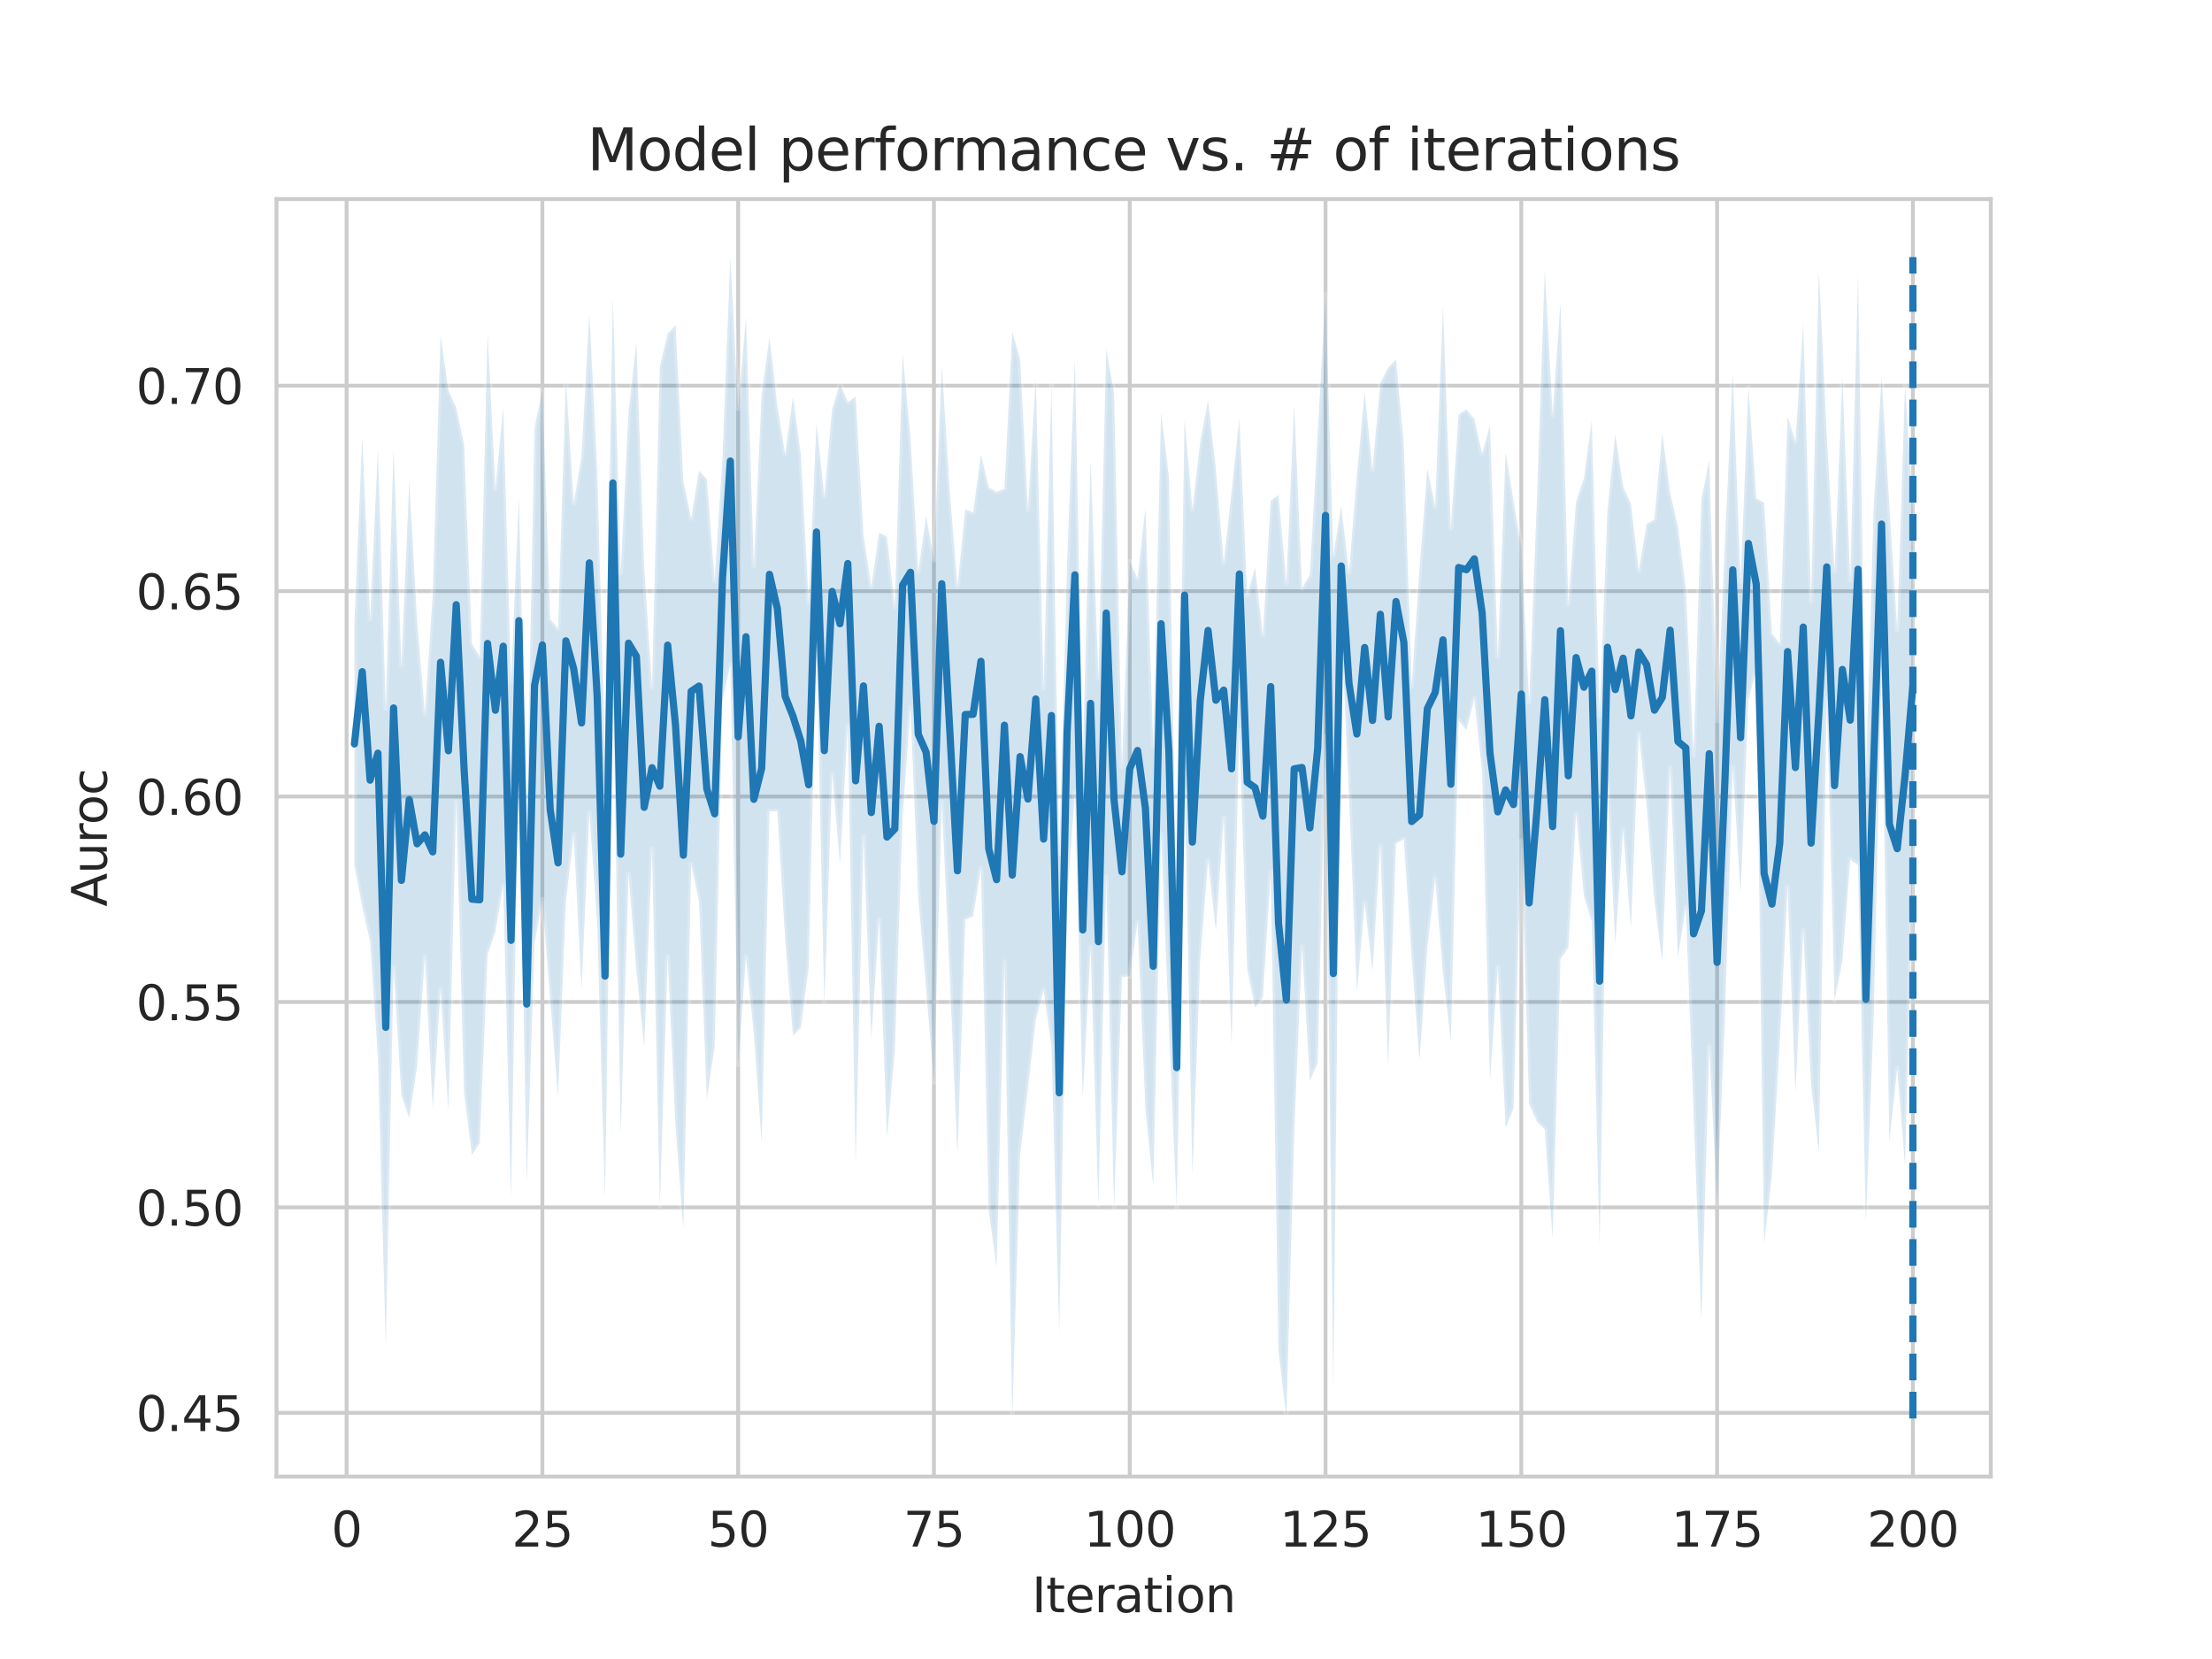 <?xml version="1.0" encoding="utf-8" standalone="no"?>
<!DOCTYPE svg PUBLIC "-//W3C//DTD SVG 1.1//EN"
  "http://www.w3.org/Graphics/SVG/1.1/DTD/svg11.dtd">
<svg xmlns:xlink="http://www.w3.org/1999/xlink" width="460.8pt" height="345.6pt" viewBox="0 0 460.8 345.6" xmlns="http://www.w3.org/2000/svg" version="1.1">
 <defs>
  <style type="text/css">*{stroke-linejoin: round; stroke-linecap: butt}</style>
 </defs>
 <g id="figure_1">
  <g id="patch_1">
   <path d="M 0 345.6 
L 460.8 345.6 
L 460.8 0 
L 0 0 
z
" style="fill: #ffffff"/>
  </g>
  <g id="axes_1">
   <g id="patch_2">
    <path d="M 57.6 307.584 
L 414.72 307.584 
L 414.72 41.472 
L 57.6 41.472 
z
" style="fill: #ffffff"/>
   </g>
   <g id="matplotlib.axis_1">
    <g id="xtick_1">
     <g id="line2d_1">
      <path d="M 72.201 307.584 
L 72.201 41.472 
" clip-path="url(#p570192b3cb)" style="fill: none; stroke: #cccccc; stroke-width: 0.8; stroke-linecap: round"/>
     </g>
     <g id="text_1">
      <!-- 0 -->
      <g style="fill: #262626" transform="translate(69.02 322.182)scale(0.1 -0.1)">
       <defs>
        <path id="DejaVuSans-30" d="M 2034 4250 
Q 1547 4250 1301 3770 
Q 1056 3291 1056 2328 
Q 1056 1369 1301 889 
Q 1547 409 2034 409 
Q 2525 409 2770 889 
Q 3016 1369 3016 2328 
Q 3016 3291 2770 3770 
Q 2525 4250 2034 4250 
z
M 2034 4750 
Q 2819 4750 3233 4129 
Q 3647 3509 3647 2328 
Q 3647 1150 3233 529 
Q 2819 -91 2034 -91 
Q 1250 -91 836 529 
Q 422 1150 422 2328 
Q 422 3509 836 4129 
Q 1250 4750 2034 4750 
z
" transform="scale(0.016)"/>
       </defs>
       <use xlink:href="#DejaVuSans-30"/>
      </g>
     </g>
    </g>
    <g id="xtick_2">
     <g id="line2d_2">
      <path d="M 112.987 307.584 
L 112.987 41.472 
" clip-path="url(#p570192b3cb)" style="fill: none; stroke: #cccccc; stroke-width: 0.8; stroke-linecap: round"/>
     </g>
     <g id="text_2">
      <!-- 25 -->
      <g style="fill: #262626" transform="translate(106.625 322.182)scale(0.1 -0.1)">
       <defs>
        <path id="DejaVuSans-32" d="M 1228 531 
L 3431 531 
L 3431 0 
L 469 0 
L 469 531 
Q 828 903 1448 1529 
Q 2069 2156 2228 2338 
Q 2531 2678 2651 2914 
Q 2772 3150 2772 3378 
Q 2772 3750 2511 3984 
Q 2250 4219 1831 4219 
Q 1534 4219 1204 4116 
Q 875 4013 500 3803 
L 500 4441 
Q 881 4594 1212 4672 
Q 1544 4750 1819 4750 
Q 2544 4750 2975 4387 
Q 3406 4025 3406 3419 
Q 3406 3131 3298 2873 
Q 3191 2616 2906 2266 
Q 2828 2175 2409 1742 
Q 1991 1309 1228 531 
z
" transform="scale(0.016)"/>
        <path id="DejaVuSans-35" d="M 691 4666 
L 3169 4666 
L 3169 4134 
L 1269 4134 
L 1269 2991 
Q 1406 3038 1543 3061 
Q 1681 3084 1819 3084 
Q 2600 3084 3056 2656 
Q 3513 2228 3513 1497 
Q 3513 744 3044 326 
Q 2575 -91 1722 -91 
Q 1428 -91 1123 -41 
Q 819 9 494 109 
L 494 744 
Q 775 591 1075 516 
Q 1375 441 1709 441 
Q 2250 441 2565 725 
Q 2881 1009 2881 1497 
Q 2881 1984 2565 2268 
Q 2250 2553 1709 2553 
Q 1456 2553 1204 2497 
Q 953 2441 691 2322 
L 691 4666 
z
" transform="scale(0.016)"/>
       </defs>
       <use xlink:href="#DejaVuSans-32"/>
       <use xlink:href="#DejaVuSans-35" x="63.623"/>
      </g>
     </g>
    </g>
    <g id="xtick_3">
     <g id="line2d_3">
      <path d="M 153.773 307.584 
L 153.773 41.472 
" clip-path="url(#p570192b3cb)" style="fill: none; stroke: #cccccc; stroke-width: 0.8; stroke-linecap: round"/>
     </g>
     <g id="text_3">
      <!-- 50 -->
      <g style="fill: #262626" transform="translate(147.41 322.182)scale(0.1 -0.1)">
       <use xlink:href="#DejaVuSans-35"/>
       <use xlink:href="#DejaVuSans-30" x="63.623"/>
      </g>
     </g>
    </g>
    <g id="xtick_4">
     <g id="line2d_4">
      <path d="M 194.559 307.584 
L 194.559 41.472 
" clip-path="url(#p570192b3cb)" style="fill: none; stroke: #cccccc; stroke-width: 0.8; stroke-linecap: round"/>
     </g>
     <g id="text_4">
      <!-- 75 -->
      <g style="fill: #262626" transform="translate(188.196 322.182)scale(0.1 -0.1)">
       <defs>
        <path id="DejaVuSans-37" d="M 525 4666 
L 3525 4666 
L 3525 4397 
L 1831 0 
L 1172 0 
L 2766 4134 
L 525 4134 
L 525 4666 
z
" transform="scale(0.016)"/>
       </defs>
       <use xlink:href="#DejaVuSans-37"/>
       <use xlink:href="#DejaVuSans-35" x="63.623"/>
      </g>
     </g>
    </g>
    <g id="xtick_5">
     <g id="line2d_5">
      <path d="M 235.344 307.584 
L 235.344 41.472 
" clip-path="url(#p570192b3cb)" style="fill: none; stroke: #cccccc; stroke-width: 0.8; stroke-linecap: round"/>
     </g>
     <g id="text_5">
      <!-- 100 -->
      <g style="fill: #262626" transform="translate(225.801 322.182)scale(0.1 -0.1)">
       <defs>
        <path id="DejaVuSans-31" d="M 794 531 
L 1825 531 
L 1825 4091 
L 703 3866 
L 703 4441 
L 1819 4666 
L 2450 4666 
L 2450 531 
L 3481 531 
L 3481 0 
L 794 0 
L 794 531 
z
" transform="scale(0.016)"/>
       </defs>
       <use xlink:href="#DejaVuSans-31"/>
       <use xlink:href="#DejaVuSans-30" x="63.623"/>
       <use xlink:href="#DejaVuSans-30" x="127.246"/>
      </g>
     </g>
    </g>
    <g id="xtick_6">
     <g id="line2d_6">
      <path d="M 276.13 307.584 
L 276.13 41.472 
" clip-path="url(#p570192b3cb)" style="fill: none; stroke: #cccccc; stroke-width: 0.8; stroke-linecap: round"/>
     </g>
     <g id="text_6">
      <!-- 125 -->
      <g style="fill: #262626" transform="translate(266.586 322.182)scale(0.1 -0.1)">
       <use xlink:href="#DejaVuSans-31"/>
       <use xlink:href="#DejaVuSans-32" x="63.623"/>
       <use xlink:href="#DejaVuSans-35" x="127.246"/>
      </g>
     </g>
    </g>
    <g id="xtick_7">
     <g id="line2d_7">
      <path d="M 316.916 307.584 
L 316.916 41.472 
" clip-path="url(#p570192b3cb)" style="fill: none; stroke: #cccccc; stroke-width: 0.8; stroke-linecap: round"/>
     </g>
     <g id="text_7">
      <!-- 150 -->
      <g style="fill: #262626" transform="translate(307.372 322.182)scale(0.1 -0.1)">
       <use xlink:href="#DejaVuSans-31"/>
       <use xlink:href="#DejaVuSans-35" x="63.623"/>
       <use xlink:href="#DejaVuSans-30" x="127.246"/>
      </g>
     </g>
    </g>
    <g id="xtick_8">
     <g id="line2d_8">
      <path d="M 357.702 307.584 
L 357.702 41.472 
" clip-path="url(#p570192b3cb)" style="fill: none; stroke: #cccccc; stroke-width: 0.8; stroke-linecap: round"/>
     </g>
     <g id="text_8">
      <!-- 175 -->
      <g style="fill: #262626" transform="translate(348.158 322.182)scale(0.1 -0.1)">
       <use xlink:href="#DejaVuSans-31"/>
       <use xlink:href="#DejaVuSans-37" x="63.623"/>
       <use xlink:href="#DejaVuSans-35" x="127.246"/>
      </g>
     </g>
    </g>
    <g id="xtick_9">
     <g id="line2d_9">
      <path d="M 398.487 307.584 
L 398.487 41.472 
" clip-path="url(#p570192b3cb)" style="fill: none; stroke: #cccccc; stroke-width: 0.8; stroke-linecap: round"/>
     </g>
     <g id="text_9">
      <!-- 200 -->
      <g style="fill: #262626" transform="translate(388.944 322.182)scale(0.1 -0.1)">
       <use xlink:href="#DejaVuSans-32"/>
       <use xlink:href="#DejaVuSans-30" x="63.623"/>
       <use xlink:href="#DejaVuSans-30" x="127.246"/>
      </g>
     </g>
    </g>
    <g id="text_10">
     <!-- Iteration -->
     <g style="fill: #262626" transform="translate(214.951 335.861)scale(0.1 -0.1)">
      <defs>
       <path id="DejaVuSans-49" d="M 628 4666 
L 1259 4666 
L 1259 0 
L 628 0 
L 628 4666 
z
" transform="scale(0.016)"/>
       <path id="DejaVuSans-74" d="M 1172 4494 
L 1172 3500 
L 2356 3500 
L 2356 3053 
L 1172 3053 
L 1172 1153 
Q 1172 725 1289 603 
Q 1406 481 1766 481 
L 2356 481 
L 2356 0 
L 1766 0 
Q 1100 0 847 248 
Q 594 497 594 1153 
L 594 3053 
L 172 3053 
L 172 3500 
L 594 3500 
L 594 4494 
L 1172 4494 
z
" transform="scale(0.016)"/>
       <path id="DejaVuSans-65" d="M 3597 1894 
L 3597 1613 
L 953 1613 
Q 991 1019 1311 708 
Q 1631 397 2203 397 
Q 2534 397 2845 478 
Q 3156 559 3463 722 
L 3463 178 
Q 3153 47 2828 -22 
Q 2503 -91 2169 -91 
Q 1331 -91 842 396 
Q 353 884 353 1716 
Q 353 2575 817 3079 
Q 1281 3584 2069 3584 
Q 2775 3584 3186 3129 
Q 3597 2675 3597 1894 
z
M 3022 2063 
Q 3016 2534 2758 2815 
Q 2500 3097 2075 3097 
Q 1594 3097 1305 2825 
Q 1016 2553 972 2059 
L 3022 2063 
z
" transform="scale(0.016)"/>
       <path id="DejaVuSans-72" d="M 2631 2963 
Q 2534 3019 2420 3045 
Q 2306 3072 2169 3072 
Q 1681 3072 1420 2755 
Q 1159 2438 1159 1844 
L 1159 0 
L 581 0 
L 581 3500 
L 1159 3500 
L 1159 2956 
Q 1341 3275 1631 3429 
Q 1922 3584 2338 3584 
Q 2397 3584 2469 3576 
Q 2541 3569 2628 3553 
L 2631 2963 
z
" transform="scale(0.016)"/>
       <path id="DejaVuSans-61" d="M 2194 1759 
Q 1497 1759 1228 1600 
Q 959 1441 959 1056 
Q 959 750 1161 570 
Q 1363 391 1709 391 
Q 2188 391 2477 730 
Q 2766 1069 2766 1631 
L 2766 1759 
L 2194 1759 
z
M 3341 1997 
L 3341 0 
L 2766 0 
L 2766 531 
Q 2569 213 2275 61 
Q 1981 -91 1556 -91 
Q 1019 -91 701 211 
Q 384 513 384 1019 
Q 384 1609 779 1909 
Q 1175 2209 1959 2209 
L 2766 2209 
L 2766 2266 
Q 2766 2663 2505 2880 
Q 2244 3097 1772 3097 
Q 1472 3097 1187 3025 
Q 903 2953 641 2809 
L 641 3341 
Q 956 3463 1253 3523 
Q 1550 3584 1831 3584 
Q 2591 3584 2966 3190 
Q 3341 2797 3341 1997 
z
" transform="scale(0.016)"/>
       <path id="DejaVuSans-69" d="M 603 3500 
L 1178 3500 
L 1178 0 
L 603 0 
L 603 3500 
z
M 603 4863 
L 1178 4863 
L 1178 4134 
L 603 4134 
L 603 4863 
z
" transform="scale(0.016)"/>
       <path id="DejaVuSans-6f" d="M 1959 3097 
Q 1497 3097 1228 2736 
Q 959 2375 959 1747 
Q 959 1119 1226 758 
Q 1494 397 1959 397 
Q 2419 397 2687 759 
Q 2956 1122 2956 1747 
Q 2956 2369 2687 2733 
Q 2419 3097 1959 3097 
z
M 1959 3584 
Q 2709 3584 3137 3096 
Q 3566 2609 3566 1747 
Q 3566 888 3137 398 
Q 2709 -91 1959 -91 
Q 1206 -91 779 398 
Q 353 888 353 1747 
Q 353 2609 779 3096 
Q 1206 3584 1959 3584 
z
" transform="scale(0.016)"/>
       <path id="DejaVuSans-6e" d="M 3513 2113 
L 3513 0 
L 2938 0 
L 2938 2094 
Q 2938 2591 2744 2837 
Q 2550 3084 2163 3084 
Q 1697 3084 1428 2787 
Q 1159 2491 1159 1978 
L 1159 0 
L 581 0 
L 581 3500 
L 1159 3500 
L 1159 2956 
Q 1366 3272 1645 3428 
Q 1925 3584 2291 3584 
Q 2894 3584 3203 3211 
Q 3513 2838 3513 2113 
z
" transform="scale(0.016)"/>
      </defs>
      <use xlink:href="#DejaVuSans-49"/>
      <use xlink:href="#DejaVuSans-74" x="29.492"/>
      <use xlink:href="#DejaVuSans-65" x="68.701"/>
      <use xlink:href="#DejaVuSans-72" x="130.225"/>
      <use xlink:href="#DejaVuSans-61" x="171.338"/>
      <use xlink:href="#DejaVuSans-74" x="232.617"/>
      <use xlink:href="#DejaVuSans-69" x="271.826"/>
      <use xlink:href="#DejaVuSans-6f" x="299.609"/>
      <use xlink:href="#DejaVuSans-6e" x="360.791"/>
     </g>
    </g>
   </g>
   <g id="matplotlib.axis_2">
    <g id="ytick_1">
     <g id="line2d_10">
      <path d="M 57.6 294.315 
L 414.72 294.315 
" clip-path="url(#p570192b3cb)" style="fill: none; stroke: #cccccc; stroke-width: 0.8; stroke-linecap: round"/>
     </g>
     <g id="text_11">
      <!-- 0.45 -->
      <g style="fill: #262626" transform="translate(28.334 298.114)scale(0.1 -0.1)">
       <defs>
        <path id="DejaVuSans-2e" d="M 684 794 
L 1344 794 
L 1344 0 
L 684 0 
L 684 794 
z
" transform="scale(0.016)"/>
        <path id="DejaVuSans-34" d="M 2419 4116 
L 825 1625 
L 2419 1625 
L 2419 4116 
z
M 2253 4666 
L 3047 4666 
L 3047 1625 
L 3713 1625 
L 3713 1100 
L 3047 1100 
L 3047 0 
L 2419 0 
L 2419 1100 
L 313 1100 
L 313 1709 
L 2253 4666 
z
" transform="scale(0.016)"/>
       </defs>
       <use xlink:href="#DejaVuSans-30"/>
       <use xlink:href="#DejaVuSans-2e" x="63.623"/>
       <use xlink:href="#DejaVuSans-34" x="95.41"/>
       <use xlink:href="#DejaVuSans-35" x="159.033"/>
      </g>
     </g>
    </g>
    <g id="ytick_2">
     <g id="line2d_11">
      <path d="M 57.6 251.521 
L 414.72 251.521 
" clip-path="url(#p570192b3cb)" style="fill: none; stroke: #cccccc; stroke-width: 0.8; stroke-linecap: round"/>
     </g>
     <g id="text_12">
      <!-- 0.50 -->
      <g style="fill: #262626" transform="translate(28.334 255.32)scale(0.1 -0.1)">
       <use xlink:href="#DejaVuSans-30"/>
       <use xlink:href="#DejaVuSans-2e" x="63.623"/>
       <use xlink:href="#DejaVuSans-35" x="95.41"/>
       <use xlink:href="#DejaVuSans-30" x="159.033"/>
      </g>
     </g>
    </g>
    <g id="ytick_3">
     <g id="line2d_12">
      <path d="M 57.6 208.728 
L 414.72 208.728 
" clip-path="url(#p570192b3cb)" style="fill: none; stroke: #cccccc; stroke-width: 0.8; stroke-linecap: round"/>
     </g>
     <g id="text_13">
      <!-- 0.55 -->
      <g style="fill: #262626" transform="translate(28.334 212.527)scale(0.1 -0.1)">
       <use xlink:href="#DejaVuSans-30"/>
       <use xlink:href="#DejaVuSans-2e" x="63.623"/>
       <use xlink:href="#DejaVuSans-35" x="95.41"/>
       <use xlink:href="#DejaVuSans-35" x="159.033"/>
      </g>
     </g>
    </g>
    <g id="ytick_4">
     <g id="line2d_13">
      <path d="M 57.6 165.934 
L 414.72 165.934 
" clip-path="url(#p570192b3cb)" style="fill: none; stroke: #cccccc; stroke-width: 0.8; stroke-linecap: round"/>
     </g>
     <g id="text_14">
      <!-- 0.60 -->
      <g style="fill: #262626" transform="translate(28.334 169.734)scale(0.1 -0.1)">
       <defs>
        <path id="DejaVuSans-36" d="M 2113 2584 
Q 1688 2584 1439 2293 
Q 1191 2003 1191 1497 
Q 1191 994 1439 701 
Q 1688 409 2113 409 
Q 2538 409 2786 701 
Q 3034 994 3034 1497 
Q 3034 2003 2786 2293 
Q 2538 2584 2113 2584 
z
M 3366 4563 
L 3366 3988 
Q 3128 4100 2886 4159 
Q 2644 4219 2406 4219 
Q 1781 4219 1451 3797 
Q 1122 3375 1075 2522 
Q 1259 2794 1537 2939 
Q 1816 3084 2150 3084 
Q 2853 3084 3261 2657 
Q 3669 2231 3669 1497 
Q 3669 778 3244 343 
Q 2819 -91 2113 -91 
Q 1303 -91 875 529 
Q 447 1150 447 2328 
Q 447 3434 972 4092 
Q 1497 4750 2381 4750 
Q 2619 4750 2861 4703 
Q 3103 4656 3366 4563 
z
" transform="scale(0.016)"/>
       </defs>
       <use xlink:href="#DejaVuSans-30"/>
       <use xlink:href="#DejaVuSans-2e" x="63.623"/>
       <use xlink:href="#DejaVuSans-36" x="95.41"/>
       <use xlink:href="#DejaVuSans-30" x="159.033"/>
      </g>
     </g>
    </g>
    <g id="ytick_5">
     <g id="line2d_14">
      <path d="M 57.6 123.141 
L 414.72 123.141 
" clip-path="url(#p570192b3cb)" style="fill: none; stroke: #cccccc; stroke-width: 0.8; stroke-linecap: round"/>
     </g>
     <g id="text_15">
      <!-- 0.65 -->
      <g style="fill: #262626" transform="translate(28.334 126.94)scale(0.1 -0.1)">
       <use xlink:href="#DejaVuSans-30"/>
       <use xlink:href="#DejaVuSans-2e" x="63.623"/>
       <use xlink:href="#DejaVuSans-36" x="95.41"/>
       <use xlink:href="#DejaVuSans-35" x="159.033"/>
      </g>
     </g>
    </g>
    <g id="ytick_6">
     <g id="line2d_15">
      <path d="M 57.6 80.348 
L 414.72 80.348 
" clip-path="url(#p570192b3cb)" style="fill: none; stroke: #cccccc; stroke-width: 0.8; stroke-linecap: round"/>
     </g>
     <g id="text_16">
      <!-- 0.70 -->
      <g style="fill: #262626" transform="translate(28.334 84.147)scale(0.1 -0.1)">
       <use xlink:href="#DejaVuSans-30"/>
       <use xlink:href="#DejaVuSans-2e" x="63.623"/>
       <use xlink:href="#DejaVuSans-37" x="95.41"/>
       <use xlink:href="#DejaVuSans-30" x="159.033"/>
      </g>
     </g>
    </g>
    <g id="text_17">
     <!-- Auroc -->
     <g style="fill: #262626" transform="translate(22.255 188.869)rotate(-90)scale(0.1 -0.1)">
      <defs>
       <path id="DejaVuSans-41" d="M 2188 4044 
L 1331 1722 
L 3047 1722 
L 2188 4044 
z
M 1831 4666 
L 2547 4666 
L 4325 0 
L 3669 0 
L 3244 1197 
L 1141 1197 
L 716 0 
L 50 0 
L 1831 4666 
z
" transform="scale(0.016)"/>
       <path id="DejaVuSans-75" d="M 544 1381 
L 544 3500 
L 1119 3500 
L 1119 1403 
Q 1119 906 1312 657 
Q 1506 409 1894 409 
Q 2359 409 2629 706 
Q 2900 1003 2900 1516 
L 2900 3500 
L 3475 3500 
L 3475 0 
L 2900 0 
L 2900 538 
Q 2691 219 2414 64 
Q 2138 -91 1772 -91 
Q 1169 -91 856 284 
Q 544 659 544 1381 
z
M 1991 3584 
L 1991 3584 
z
" transform="scale(0.016)"/>
       <path id="DejaVuSans-63" d="M 3122 3366 
L 3122 2828 
Q 2878 2963 2633 3030 
Q 2388 3097 2138 3097 
Q 1578 3097 1268 2742 
Q 959 2388 959 1747 
Q 959 1106 1268 751 
Q 1578 397 2138 397 
Q 2388 397 2633 464 
Q 2878 531 3122 666 
L 3122 134 
Q 2881 22 2623 -34 
Q 2366 -91 2075 -91 
Q 1284 -91 818 406 
Q 353 903 353 1747 
Q 353 2603 823 3093 
Q 1294 3584 2113 3584 
Q 2378 3584 2631 3529 
Q 2884 3475 3122 3366 
z
" transform="scale(0.016)"/>
      </defs>
      <use xlink:href="#DejaVuSans-41"/>
      <use xlink:href="#DejaVuSans-75" x="68.408"/>
      <use xlink:href="#DejaVuSans-72" x="131.787"/>
      <use xlink:href="#DejaVuSans-6f" x="170.65"/>
      <use xlink:href="#DejaVuSans-63" x="231.832"/>
     </g>
    </g>
   </g>
   <g id="PolyCollection_1">
    <defs>
     <path id="m5660915421" d="M 73.833 -215.925 
L 73.833 -165.328 
L 75.464 -156.666 
L 77.096 -149.575 
L 78.727 -125.458 
L 80.358 -65.158 
L 81.99 -144.18 
L 83.621 -117.393 
L 85.253 -112.731 
L 86.884 -123.394 
L 88.516 -146.413 
L 90.147 -114.563 
L 91.778 -139.503 
L 93.41 -114.141 
L 95.041 -178.584 
L 96.673 -118.031 
L 98.304 -105.033 
L 99.936 -107.473 
L 101.567 -146.761 
L 103.198 -151.53 
L 104.83 -161.247 
L 106.461 -95.753 
L 108.093 -190.724 
L 109.724 -99.289 
L 111.356 -149.086 
L 112.987 -158.244 
L 114.618 -137.181 
L 116.25 -117.034 
L 117.881 -157.764 
L 119.513 -171.772 
L 121.144 -139.497 
L 122.776 -176.352 
L 124.407 -153.337 
L 126.038 -95.827 
L 127.67 -206.156 
L 129.301 -109.039 
L 130.933 -163.603 
L 132.564 -143.513 
L 134.196 -127.516 
L 135.827 -168.799 
L 137.458 -94.379 
L 139.09 -146.368 
L 140.721 -111.2 
L 142.353 -89.501 
L 143.984 -165.585 
L 145.616 -157.841 
L 147.247 -116.663 
L 148.879 -127.636 
L 150.51 -199.836 
L 152.141 -207.081 
L 153.773 -123.73 
L 155.404 -146.274 
L 157.036 -130.364 
L 158.667 -107.631 
L 160.299 -176.594 
L 161.93 -176.607 
L 163.561 -150.112 
L 165.193 -129.833 
L 166.824 -131.525 
L 168.456 -144.107 
L 170.087 -212.113 
L 171.719 -136.236 
L 173.35 -184.455 
L 174.981 -165.623 
L 176.613 -194.587 
L 178.244 -102.943 
L 179.876 -171.311 
L 181.507 -129.274 
L 183.139 -153.96 
L 184.77 -108.68 
L 186.401 -126.657 
L 188.033 -175.561 
L 189.664 -198.278 
L 191.296 -158.722 
L 192.927 -139.677 
L 194.559 -120.095 
L 196.19 -178.546 
L 197.821 -143.09 
L 199.453 -104.988 
L 201.084 -153.997 
L 202.716 -154.757 
L 204.347 -164.762 
L 205.979 -93.426 
L 207.61 -81.559 
L 209.241 -145.28 
L 210.873 -50.112 
L 212.504 -105.227 
L 214.136 -118.892 
L 215.767 -133.26 
L 217.399 -139.418 
L 219.03 -127.57 
L 220.661 -68.049 
L 222.293 -158.007 
L 223.924 -180.599 
L 225.556 -116.7 
L 227.187 -148.325 
L 228.819 -94.571 
L 230.45 -162.889 
L 232.081 -94.077 
L 233.713 -142.06 
L 235.344 -142.212 
L 236.976 -153.458 
L 238.607 -114.689 
L 240.239 -98.417 
L 241.87 -171.743 
L 243.501 -131.969 
L 245.133 -94.028 
L 246.764 -184.871 
L 248.396 -100.868 
L 250.027 -145.704 
L 251.659 -166.354 
L 253.29 -151.652 
L 254.921 -175.318 
L 256.553 -127.803 
L 258.184 -193.539 
L 259.816 -143.816 
L 261.447 -135.691 
L 263.079 -137.864 
L 264.71 -163.859 
L 266.341 -64.106 
L 267.973 -50.406 
L 269.604 -109.705 
L 271.236 -148.349 
L 272.867 -120.42 
L 274.499 -124.27 
L 276.13 -192.218 
L 277.761 -55.71 
L 279.393 -215.24 
L 281.024 -180.158 
L 282.656 -138.957 
L 284.287 -157.523 
L 285.919 -143.312 
L 287.55 -169.455 
L 289.181 -123.467 
L 290.813 -169.867 
L 292.444 -170.785 
L 294.076 -146.256 
L 295.707 -124.707 
L 297.339 -147.974 
L 298.97 -162.648 
L 300.601 -142.839 
L 302.233 -128.868 
L 303.864 -195.489 
L 305.496 -193.519 
L 307.127 -200.07 
L 308.759 -184.75 
L 310.39 -120.353 
L 312.021 -144.15 
L 313.653 -110.707 
L 315.284 -114.669 
L 316.916 -170.482 
L 318.547 -115.653 
L 320.179 -111.934 
L 321.81 -110.321 
L 323.441 -87.668 
L 325.073 -145.855 
L 326.704 -148.21 
L 328.336 -176.13 
L 329.967 -158.93 
L 331.599 -153.581 
L 333.23 -85.986 
L 334.862 -182.286 
L 336.493 -148.769 
L 338.124 -172.751 
L 339.756 -152.306 
L 341.387 -192.82 
L 343.019 -177.803 
L 344.65 -157.924 
L 346.282 -145.297 
L 347.913 -185.703 
L 349.544 -146.347 
L 351.176 -156.603 
L 352.807 -113.814 
L 354.439 -70.038 
L 356.07 -127.583 
L 357.702 -94.851 
L 359.333 -133.86 
L 360.964 -185.8 
L 362.596 -159.404 
L 364.227 -199.897 
L 365.859 -205.994 
L 367.49 -86.406 
L 369.122 -100.837 
L 370.753 -128.401 
L 372.384 -160.851 
L 374.016 -117.817 
L 375.647 -151.811 
L 377.279 -119.612 
L 378.91 -105.501 
L 380.542 -200.118 
L 382.173 -137.246 
L 383.804 -145.395 
L 385.436 -166.527 
L 387.067 -165.395 
L 388.699 -90.923 
L 390.33 -133.901 
L 391.962 -205.847 
L 393.593 -107.792 
L 395.224 -123.12 
L 396.856 -102.614 
L 398.487 -166.271 
L 398.487 -239.189 
L 398.487 -239.189 
L 396.856 -265.421 
L 395.224 -214.486 
L 393.593 -240.058 
L 391.962 -266.998 
L 390.33 -239.901 
L 388.699 -183.928 
L 387.067 -288.638 
L 385.436 -224.624 
L 383.804 -266.886 
L 382.173 -226.642 
L 380.542 -254.874 
L 378.91 -289.162 
L 377.279 -220.318 
L 375.647 -278.123 
L 374.016 -253.611 
L 372.384 -258.876 
L 370.753 -211.507 
L 369.122 -213.672 
L 367.49 -240.897 
L 365.859 -241.779 
L 364.227 -264.872 
L 362.596 -224.467 
L 360.964 -267.986 
L 359.333 -232.346 
L 357.702 -195.394 
L 356.07 -249.59 
L 354.439 -241.639 
L 352.807 -188.308 
L 351.176 -223.006 
L 349.544 -235.906 
L 347.913 -242.938 
L 346.282 -255.336 
L 344.65 -237.401 
L 343.019 -236.455 
L 341.387 -226.708 
L 339.756 -240.632 
L 338.124 -244.217 
L 336.493 -255.125 
L 334.862 -239.241 
L 333.23 -196.428 
L 331.599 -258.005 
L 329.967 -245.947 
L 328.336 -241.107 
L 326.704 -219.752 
L 325.073 -282.568 
L 323.441 -259.143 
L 321.81 -289.363 
L 320.179 -241.623 
L 318.547 -199.351 
L 316.916 -231.574 
L 315.284 -241.326 
L 313.653 -251.374 
L 312.021 -208.787 
L 310.39 -257.023 
L 308.759 -251.053 
L 307.127 -258.302 
L 305.496 -260.312 
L 303.864 -259.274 
L 302.233 -235.59 
L 300.601 -281.781 
L 298.97 -240.019 
L 297.339 -247.993 
L 295.707 -226.962 
L 294.076 -202.661 
L 292.444 -252.78 
L 290.813 -270.716 
L 289.181 -269.029 
L 287.55 -265.826 
L 285.919 -247.73 
L 284.287 -263.914 
L 282.656 -246.423 
L 281.024 -226.331 
L 279.393 -240.15 
L 277.761 -229.877 
L 276.13 -284.249 
L 274.499 -255.193 
L 272.867 -225.85 
L 271.236 -223.076 
L 269.604 -261.183 
L 267.973 -224.135 
L 266.341 -242.471 
L 264.71 -241.284 
L 263.079 -213.308 
L 261.447 -227.355 
L 259.816 -221.504 
L 258.184 -258.506 
L 256.553 -243.088 
L 254.921 -228.358 
L 253.29 -247.795 
L 251.659 -262.177 
L 250.027 -253.499 
L 248.396 -239.466 
L 246.764 -258.369 
L 245.133 -152.366 
L 243.501 -246.259 
L 241.87 -259.575 
L 240.239 -190.18 
L 238.607 -239.819 
L 236.976 -225.055 
L 235.344 -228.717 
L 233.713 -185.916 
L 232.081 -263.798 
L 230.45 -272.905 
L 228.819 -204.303 
L 227.187 -249.826 
L 225.556 -187.053 
L 223.924 -271.103 
L 222.293 -228.114 
L 220.661 -167.839 
L 219.03 -265.52 
L 217.399 -202.191 
L 215.767 -266.74 
L 214.136 -239.388 
L 212.504 -270.742 
L 210.873 -276.502 
L 209.241 -243.786 
L 207.61 -243.132 
L 205.979 -244.071 
L 204.347 -250.927 
L 202.716 -238.82 
L 201.084 -239.522 
L 199.453 -223.405 
L 197.821 -243.735 
L 196.19 -269.446 
L 194.559 -228.907 
L 192.927 -238.113 
L 191.296 -226.531 
L 189.664 -254.493 
L 188.033 -271.851 
L 186.401 -219.197 
L 184.77 -233.771 
L 183.139 -234.647 
L 181.507 -223.388 
L 179.876 -234.118 
L 178.244 -262.941 
L 176.613 -261.832 
L 174.981 -265.695 
L 173.35 -260.322 
L 171.719 -242.231 
L 170.087 -257.434 
L 168.456 -220.133 
L 166.824 -250.912 
L 165.193 -262.963 
L 163.561 -250.95 
L 161.93 -261.044 
L 160.299 -275.314 
L 158.667 -263.439 
L 157.036 -227.806 
L 155.404 -279.643 
L 153.773 -260.455 
L 152.141 -292.032 
L 150.51 -250.304 
L 148.879 -224.487 
L 147.247 -245.806 
L 145.616 -247.53 
L 143.984 -237.582 
L 142.353 -245.388 
L 140.721 -277.864 
L 139.09 -276.06 
L 137.458 -269.264 
L 135.827 -202.558 
L 134.196 -227.325 
L 132.564 -274.245 
L 130.933 -259.635 
L 129.301 -226.302 
L 127.67 -283.838 
L 126.038 -188.688 
L 124.407 -247.527 
L 122.776 -280.323 
L 121.144 -250.487 
L 119.513 -240.807 
L 117.881 -266.444 
L 116.25 -214.661 
L 114.618 -216.644 
L 112.987 -264.245 
L 111.356 -256.524 
L 109.724 -173.587 
L 108.093 -241.898 
L 106.461 -203.68 
L 104.83 -260.719 
L 103.198 -243.762 
L 101.567 -276.353 
L 99.936 -208.822 
L 98.304 -211.548 
L 96.673 -252.968 
L 95.041 -260.675 
L 93.41 -264.264 
L 91.778 -275.758 
L 90.147 -221.703 
L 88.516 -196.951 
L 86.884 -216.249 
L 85.253 -245.333 
L 83.621 -206.996 
L 81.99 -252.064 
L 80.358 -198.022 
L 78.727 -251.951 
L 77.096 -216.581 
L 75.464 -254.691 
L 73.833 -215.925 
z
" style="stroke: #ffffff; stroke-opacity: 0.2"/>
    </defs>
    <g clip-path="url(#p570192b3cb)">
     <use xlink:href="#m5660915421" x="0" y="345.6" style="fill: #1f77b4; fill-opacity: 0.2; stroke: #ffffff; stroke-opacity: 0.2"/>
    </g>
   </g>
   <g id="line2d_16">
    <path d="M 73.833 154.974 
L 75.464 139.921 
L 77.096 162.522 
L 78.727 156.895 
L 80.358 214.01 
L 81.99 147.478 
L 83.621 183.405 
L 85.253 166.568 
L 86.884 175.779 
L 88.516 173.918 
L 90.147 177.467 
L 91.778 137.97 
L 93.41 156.398 
L 95.041 125.97 
L 96.673 160.101 
L 98.304 187.31 
L 99.936 187.452 
L 101.567 134.043 
L 103.198 147.954 
L 104.83 134.617 
L 106.461 195.884 
L 108.093 129.289 
L 109.724 209.162 
L 111.356 142.795 
L 112.987 134.356 
L 114.618 168.687 
L 116.25 179.753 
L 117.881 133.496 
L 119.513 139.31 
L 121.144 150.608 
L 122.776 117.263 
L 124.407 145.168 
L 126.038 203.343 
L 127.67 100.603 
L 129.301 177.929 
L 130.933 133.981 
L 132.564 136.721 
L 134.196 168.179 
L 135.827 159.922 
L 137.458 163.778 
L 139.09 134.386 
L 140.721 151.068 
L 142.353 178.156 
L 143.984 144.017 
L 145.616 142.915 
L 147.247 164.366 
L 148.879 169.539 
L 150.51 120.53 
L 152.141 96.044 
L 153.773 153.508 
L 155.404 132.642 
L 157.036 166.515 
L 158.667 160.065 
L 160.299 119.646 
L 161.93 126.775 
L 163.561 145.069 
L 165.193 149.202 
L 166.824 154.382 
L 168.456 163.48 
L 170.087 110.827 
L 171.719 156.367 
L 173.35 123.211 
L 174.981 129.941 
L 176.613 117.391 
L 178.244 162.658 
L 179.876 142.886 
L 181.507 169.269 
L 183.139 151.297 
L 184.77 174.374 
L 186.401 172.673 
L 188.033 121.894 
L 189.664 119.215 
L 191.296 152.974 
L 192.927 156.705 
L 194.559 171.099 
L 196.19 121.604 
L 199.453 181.403 
L 201.084 148.84 
L 202.716 148.812 
L 204.347 137.755 
L 205.979 176.851 
L 207.61 183.254 
L 209.241 151.067 
L 210.873 182.293 
L 212.504 157.616 
L 214.136 166.46 
L 215.767 145.6 
L 217.399 174.795 
L 219.03 149.055 
L 220.661 227.656 
L 222.293 152.539 
L 223.924 119.749 
L 225.556 193.724 
L 227.187 146.524 
L 228.819 196.163 
L 230.45 127.703 
L 232.081 166.663 
L 233.713 181.612 
L 235.344 160.136 
L 236.976 156.344 
L 238.607 168.346 
L 240.239 201.301 
L 241.87 129.941 
L 243.501 156.486 
L 245.133 222.403 
L 246.764 123.98 
L 248.396 175.433 
L 250.027 145.998 
L 251.659 131.335 
L 253.29 145.877 
L 254.921 143.762 
L 256.553 160.154 
L 258.184 119.577 
L 259.816 162.94 
L 261.447 164.077 
L 263.079 170.014 
L 264.71 143.028 
L 266.341 192.312 
L 267.973 208.33 
L 269.604 160.156 
L 271.236 159.888 
L 272.867 172.465 
L 274.499 155.869 
L 276.13 107.367 
L 277.761 202.806 
L 279.393 117.905 
L 281.024 142.356 
L 282.656 152.91 
L 284.287 134.882 
L 285.919 150.079 
L 287.55 127.959 
L 289.181 149.352 
L 290.813 125.308 
L 292.444 133.818 
L 294.076 171.141 
L 295.707 169.765 
L 297.339 147.617 
L 298.97 144.266 
L 300.601 133.29 
L 302.233 163.371 
L 303.864 118.218 
L 305.496 118.685 
L 307.127 116.414 
L 308.759 127.698 
L 310.39 156.912 
L 312.021 169.131 
L 313.653 164.559 
L 315.284 167.603 
L 316.916 144.572 
L 318.547 188.098 
L 320.179 168.822 
L 321.81 145.758 
L 323.441 172.195 
L 325.073 131.388 
L 326.704 161.619 
L 328.336 136.981 
L 329.967 143.161 
L 331.599 139.807 
L 333.23 204.393 
L 334.862 134.837 
L 336.493 143.653 
L 338.124 137.116 
L 339.756 149.131 
L 341.387 135.836 
L 343.019 138.471 
L 344.65 147.938 
L 346.282 145.283 
L 347.913 131.28 
L 349.544 154.474 
L 351.176 155.796 
L 352.807 194.539 
L 354.439 189.761 
L 356.07 157.013 
L 357.702 200.477 
L 359.333 162.497 
L 360.964 118.707 
L 362.596 153.664 
L 364.227 113.215 
L 365.859 121.713 
L 367.49 181.948 
L 369.122 188.346 
L 370.753 175.646 
L 372.384 135.736 
L 374.016 159.886 
L 375.647 130.633 
L 377.279 175.635 
L 378.91 148.269 
L 380.542 118.104 
L 382.173 163.656 
L 383.804 139.459 
L 385.436 150.025 
L 387.067 118.584 
L 388.699 208.174 
L 391.962 109.178 
L 393.593 171.675 
L 395.224 176.797 
L 396.856 161.583 
L 398.487 142.87 
L 398.487 142.87 
" clip-path="url(#p570192b3cb)" style="fill: none; stroke: #1f77b4; stroke-width: 1.5; stroke-linecap: round"/>
   </g>
   <g id="LineCollection_1">
    <path d="M 398.487 295.488 
L 398.487 53.568 
" clip-path="url(#p570192b3cb)" style="fill: none; stroke-dasharray: 5.55,2.4; stroke-dashoffset: 0; stroke: #1f77b4; stroke-width: 1.5"/>
   </g>
   <g id="patch_3">
    <path d="M 57.6 307.584 
L 57.6 41.472 
" style="fill: none; stroke: #cccccc; stroke-width: 0.8; stroke-linejoin: miter; stroke-linecap: square"/>
   </g>
   <g id="patch_4">
    <path d="M 414.72 307.584 
L 414.72 41.472 
" style="fill: none; stroke: #cccccc; stroke-width: 0.8; stroke-linejoin: miter; stroke-linecap: square"/>
   </g>
   <g id="patch_5">
    <path d="M 57.6 307.584 
L 414.72 307.584 
" style="fill: none; stroke: #cccccc; stroke-width: 0.8; stroke-linejoin: miter; stroke-linecap: square"/>
   </g>
   <g id="patch_6">
    <path d="M 57.6 41.472 
L 414.72 41.472 
" style="fill: none; stroke: #cccccc; stroke-width: 0.8; stroke-linejoin: miter; stroke-linecap: square"/>
   </g>
   <g id="text_18">
    <!-- Model performance vs. # of iterations -->
    <g style="fill: #262626" transform="translate(122.315 35.472)scale(0.12 -0.12)">
     <defs>
      <path id="DejaVuSans-4d" d="M 628 4666 
L 1569 4666 
L 2759 1491 
L 3956 4666 
L 4897 4666 
L 4897 0 
L 4281 0 
L 4281 4097 
L 3078 897 
L 2444 897 
L 1241 4097 
L 1241 0 
L 628 0 
L 628 4666 
z
" transform="scale(0.016)"/>
      <path id="DejaVuSans-64" d="M 2906 2969 
L 2906 4863 
L 3481 4863 
L 3481 0 
L 2906 0 
L 2906 525 
Q 2725 213 2448 61 
Q 2172 -91 1784 -91 
Q 1150 -91 751 415 
Q 353 922 353 1747 
Q 353 2572 751 3078 
Q 1150 3584 1784 3584 
Q 2172 3584 2448 3432 
Q 2725 3281 2906 2969 
z
M 947 1747 
Q 947 1113 1208 752 
Q 1469 391 1925 391 
Q 2381 391 2643 752 
Q 2906 1113 2906 1747 
Q 2906 2381 2643 2742 
Q 2381 3103 1925 3103 
Q 1469 3103 1208 2742 
Q 947 2381 947 1747 
z
" transform="scale(0.016)"/>
      <path id="DejaVuSans-6c" d="M 603 4863 
L 1178 4863 
L 1178 0 
L 603 0 
L 603 4863 
z
" transform="scale(0.016)"/>
      <path id="DejaVuSans-20" transform="scale(0.016)"/>
      <path id="DejaVuSans-70" d="M 1159 525 
L 1159 -1331 
L 581 -1331 
L 581 3500 
L 1159 3500 
L 1159 2969 
Q 1341 3281 1617 3432 
Q 1894 3584 2278 3584 
Q 2916 3584 3314 3078 
Q 3713 2572 3713 1747 
Q 3713 922 3314 415 
Q 2916 -91 2278 -91 
Q 1894 -91 1617 61 
Q 1341 213 1159 525 
z
M 3116 1747 
Q 3116 2381 2855 2742 
Q 2594 3103 2138 3103 
Q 1681 3103 1420 2742 
Q 1159 2381 1159 1747 
Q 1159 1113 1420 752 
Q 1681 391 2138 391 
Q 2594 391 2855 752 
Q 3116 1113 3116 1747 
z
" transform="scale(0.016)"/>
      <path id="DejaVuSans-66" d="M 2375 4863 
L 2375 4384 
L 1825 4384 
Q 1516 4384 1395 4259 
Q 1275 4134 1275 3809 
L 1275 3500 
L 2222 3500 
L 2222 3053 
L 1275 3053 
L 1275 0 
L 697 0 
L 697 3053 
L 147 3053 
L 147 3500 
L 697 3500 
L 697 3744 
Q 697 4328 969 4595 
Q 1241 4863 1831 4863 
L 2375 4863 
z
" transform="scale(0.016)"/>
      <path id="DejaVuSans-6d" d="M 3328 2828 
Q 3544 3216 3844 3400 
Q 4144 3584 4550 3584 
Q 5097 3584 5394 3201 
Q 5691 2819 5691 2113 
L 5691 0 
L 5113 0 
L 5113 2094 
Q 5113 2597 4934 2840 
Q 4756 3084 4391 3084 
Q 3944 3084 3684 2787 
Q 3425 2491 3425 1978 
L 3425 0 
L 2847 0 
L 2847 2094 
Q 2847 2600 2669 2842 
Q 2491 3084 2119 3084 
Q 1678 3084 1418 2786 
Q 1159 2488 1159 1978 
L 1159 0 
L 581 0 
L 581 3500 
L 1159 3500 
L 1159 2956 
Q 1356 3278 1631 3431 
Q 1906 3584 2284 3584 
Q 2666 3584 2933 3390 
Q 3200 3197 3328 2828 
z
" transform="scale(0.016)"/>
      <path id="DejaVuSans-76" d="M 191 3500 
L 800 3500 
L 1894 563 
L 2988 3500 
L 3597 3500 
L 2284 0 
L 1503 0 
L 191 3500 
z
" transform="scale(0.016)"/>
      <path id="DejaVuSans-73" d="M 2834 3397 
L 2834 2853 
Q 2591 2978 2328 3040 
Q 2066 3103 1784 3103 
Q 1356 3103 1142 2972 
Q 928 2841 928 2578 
Q 928 2378 1081 2264 
Q 1234 2150 1697 2047 
L 1894 2003 
Q 2506 1872 2764 1633 
Q 3022 1394 3022 966 
Q 3022 478 2636 193 
Q 2250 -91 1575 -91 
Q 1294 -91 989 -36 
Q 684 19 347 128 
L 347 722 
Q 666 556 975 473 
Q 1284 391 1588 391 
Q 1994 391 2212 530 
Q 2431 669 2431 922 
Q 2431 1156 2273 1281 
Q 2116 1406 1581 1522 
L 1381 1569 
Q 847 1681 609 1914 
Q 372 2147 372 2553 
Q 372 3047 722 3315 
Q 1072 3584 1716 3584 
Q 2034 3584 2315 3537 
Q 2597 3491 2834 3397 
z
" transform="scale(0.016)"/>
      <path id="DejaVuSans-23" d="M 3272 2816 
L 2363 2816 
L 2100 1772 
L 3016 1772 
L 3272 2816 
z
M 2803 4594 
L 2478 3297 
L 3391 3297 
L 3719 4594 
L 4219 4594 
L 3897 3297 
L 4872 3297 
L 4872 2816 
L 3775 2816 
L 3519 1772 
L 4513 1772 
L 4513 1294 
L 3397 1294 
L 3072 0 
L 2572 0 
L 2894 1294 
L 1978 1294 
L 1656 0 
L 1153 0 
L 1478 1294 
L 494 1294 
L 494 1772 
L 1594 1772 
L 1856 2816 
L 850 2816 
L 850 3297 
L 1978 3297 
L 2297 4594 
L 2803 4594 
z
" transform="scale(0.016)"/>
     </defs>
     <use xlink:href="#DejaVuSans-4d"/>
     <use xlink:href="#DejaVuSans-6f" x="86.279"/>
     <use xlink:href="#DejaVuSans-64" x="147.461"/>
     <use xlink:href="#DejaVuSans-65" x="210.938"/>
     <use xlink:href="#DejaVuSans-6c" x="272.461"/>
     <use xlink:href="#DejaVuSans-20" x="300.244"/>
     <use xlink:href="#DejaVuSans-70" x="332.031"/>
     <use xlink:href="#DejaVuSans-65" x="395.508"/>
     <use xlink:href="#DejaVuSans-72" x="457.031"/>
     <use xlink:href="#DejaVuSans-66" x="498.145"/>
     <use xlink:href="#DejaVuSans-6f" x="533.35"/>
     <use xlink:href="#DejaVuSans-72" x="594.531"/>
     <use xlink:href="#DejaVuSans-6d" x="633.895"/>
     <use xlink:href="#DejaVuSans-61" x="731.307"/>
     <use xlink:href="#DejaVuSans-6e" x="792.586"/>
     <use xlink:href="#DejaVuSans-63" x="855.965"/>
     <use xlink:href="#DejaVuSans-65" x="910.945"/>
     <use xlink:href="#DejaVuSans-20" x="972.469"/>
     <use xlink:href="#DejaVuSans-76" x="1004.256"/>
     <use xlink:href="#DejaVuSans-73" x="1063.436"/>
     <use xlink:href="#DejaVuSans-2e" x="1115.535"/>
     <use xlink:href="#DejaVuSans-20" x="1147.322"/>
     <use xlink:href="#DejaVuSans-23" x="1179.109"/>
     <use xlink:href="#DejaVuSans-20" x="1262.898"/>
     <use xlink:href="#DejaVuSans-6f" x="1294.686"/>
     <use xlink:href="#DejaVuSans-66" x="1355.867"/>
     <use xlink:href="#DejaVuSans-20" x="1391.072"/>
     <use xlink:href="#DejaVuSans-69" x="1422.859"/>
     <use xlink:href="#DejaVuSans-74" x="1450.643"/>
     <use xlink:href="#DejaVuSans-65" x="1489.852"/>
     <use xlink:href="#DejaVuSans-72" x="1551.375"/>
     <use xlink:href="#DejaVuSans-61" x="1592.488"/>
     <use xlink:href="#DejaVuSans-74" x="1653.768"/>
     <use xlink:href="#DejaVuSans-69" x="1692.977"/>
     <use xlink:href="#DejaVuSans-6f" x="1720.76"/>
     <use xlink:href="#DejaVuSans-6e" x="1781.941"/>
     <use xlink:href="#DejaVuSans-73" x="1845.32"/>
    </g>
   </g>
  </g>
 </g>
 <defs>
  <clipPath id="p570192b3cb">
   <rect x="57.6" y="41.472" width="357.12" height="266.112"/>
  </clipPath>
 </defs>
</svg>
